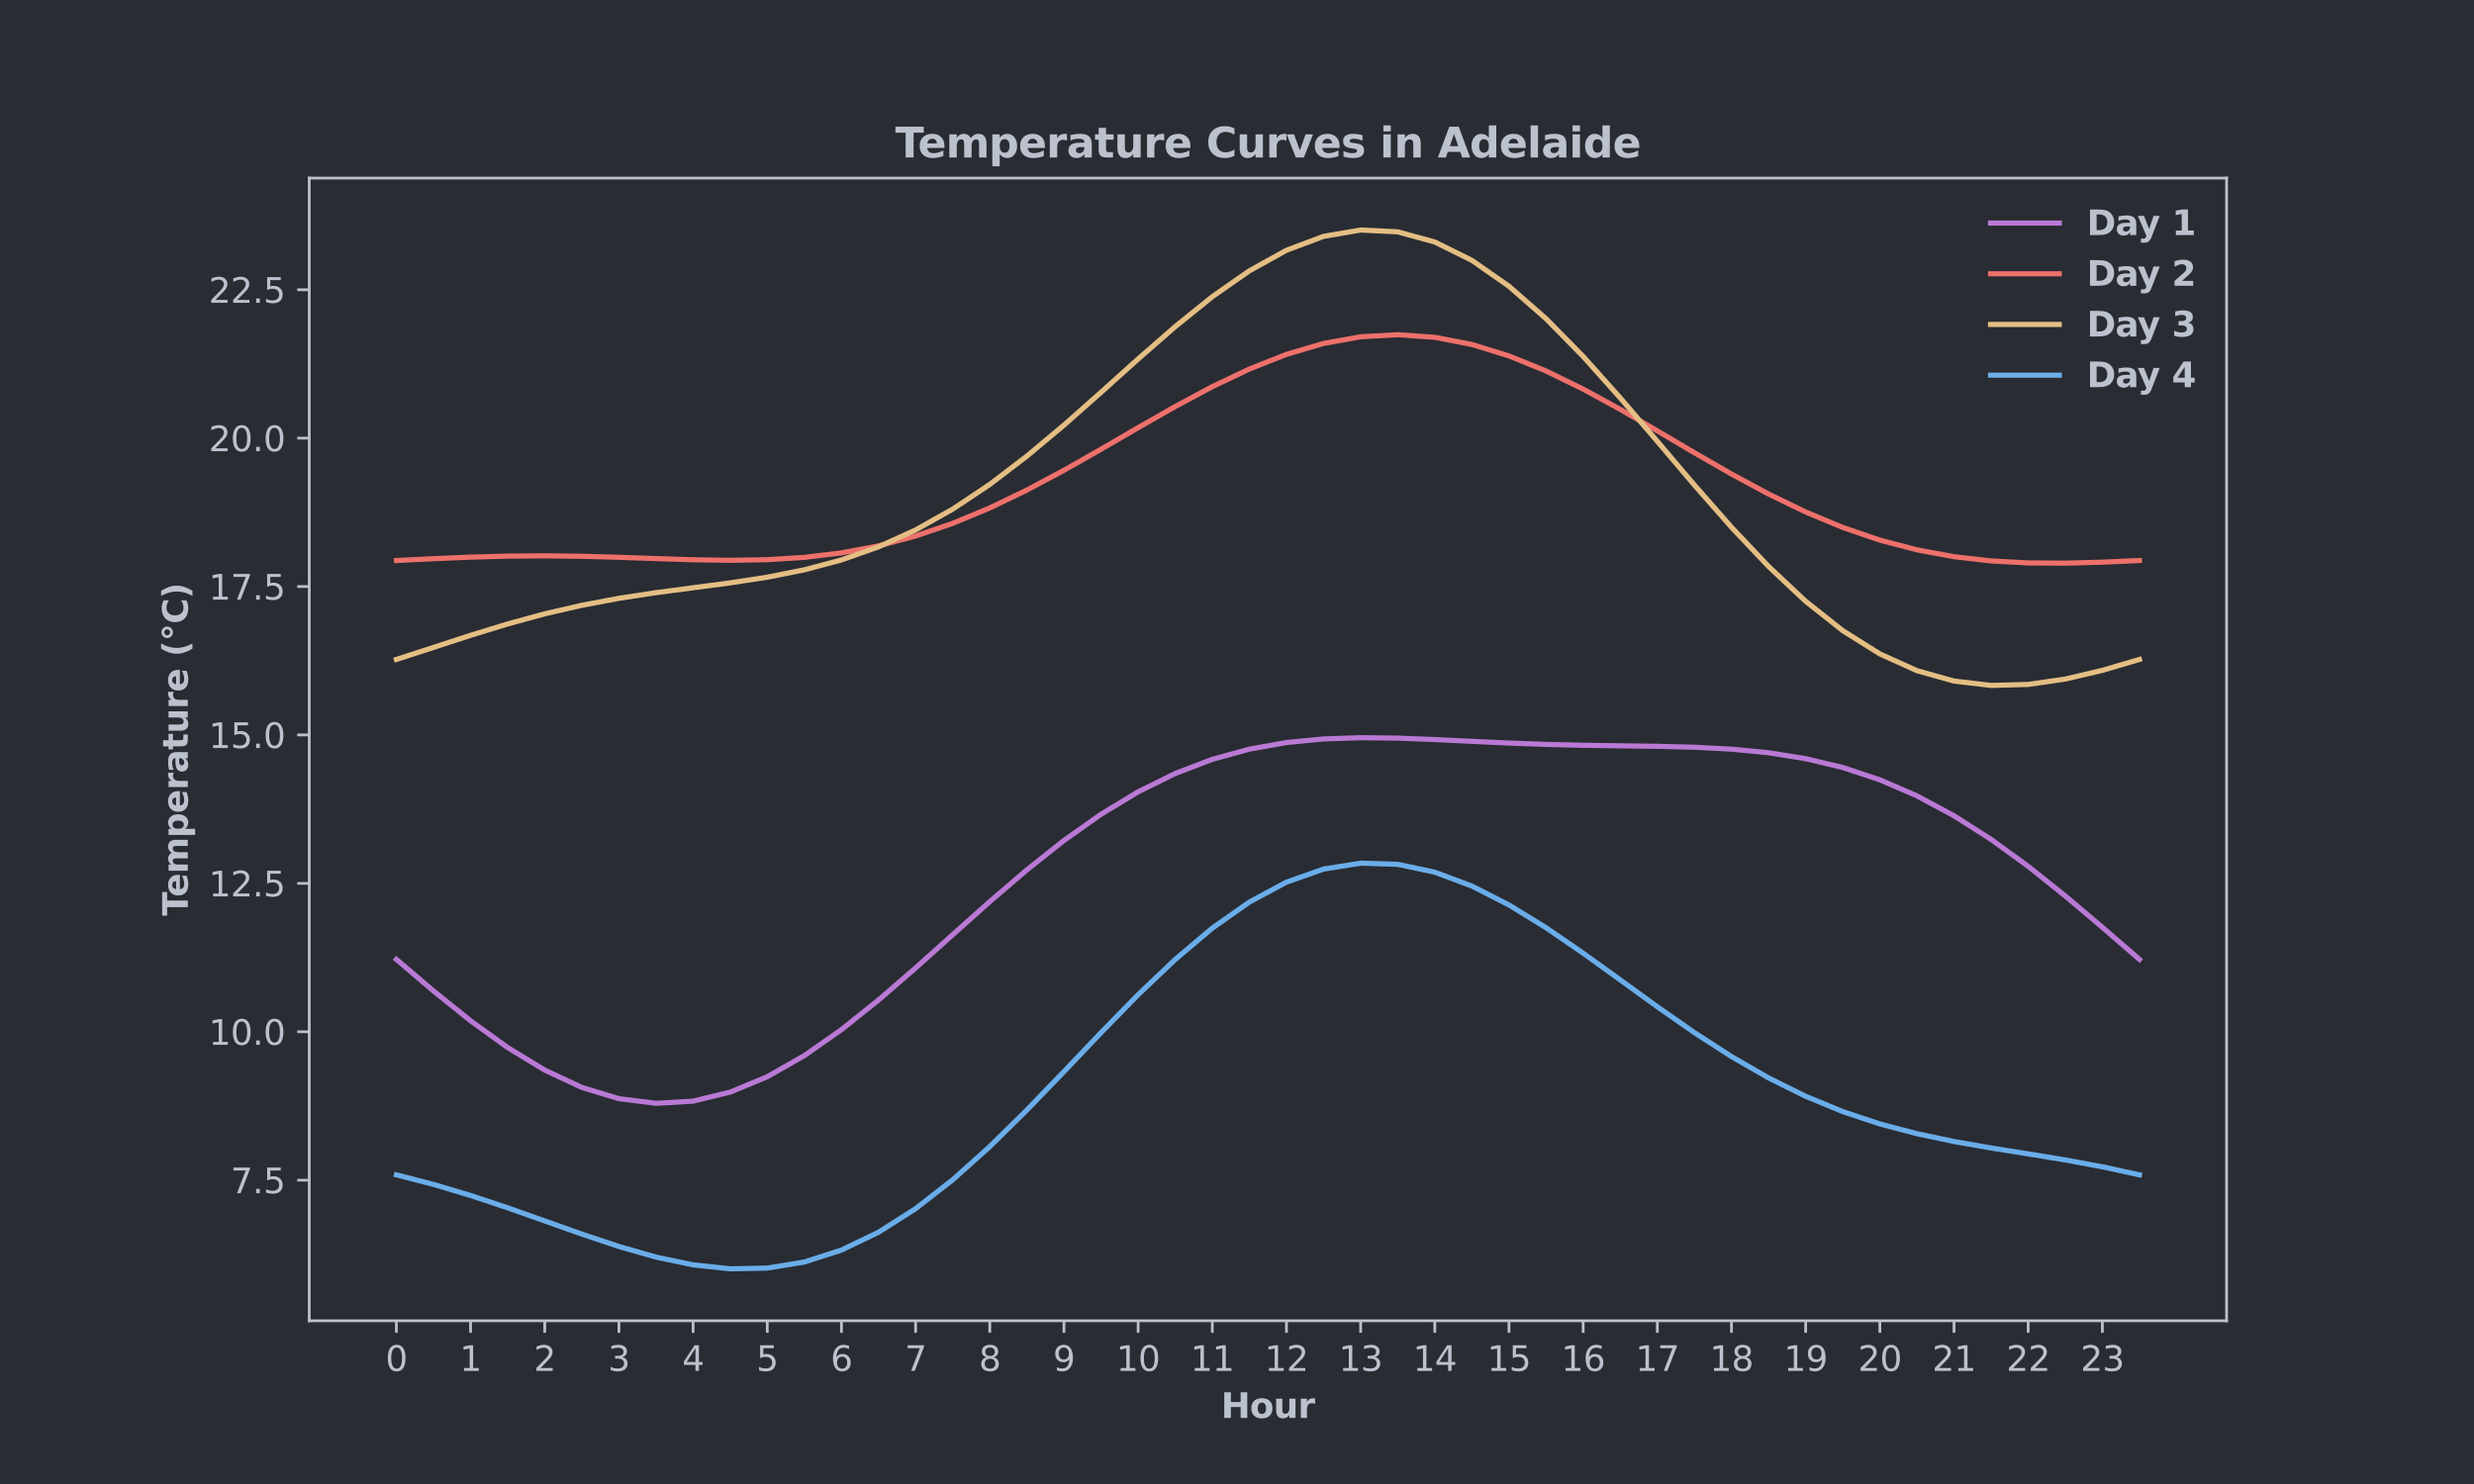 <?xml version="1.0" encoding="utf-8" standalone="no"?>
<!DOCTYPE svg PUBLIC "-//W3C//DTD SVG 1.1//EN"
  "http://www.w3.org/Graphics/SVG/1.1/DTD/svg11.dtd">
<svg xmlns:xlink="http://www.w3.org/1999/xlink" width="720pt" height="432pt" viewBox="0 0 720 432" xmlns="http://www.w3.org/2000/svg" version="1.1">
 <defs>
  <style type="text/css">*{stroke-linejoin: round; stroke-linecap: butt}</style>
 </defs>
 <g id="figure_1">
  <g id="patch_1">
   <path d="M 0 432 
L 720 432 
L 720 0 
L 0 0 
z
" style="fill: #292c33"/>
  </g>
  <g id="axes_1">
   <g id="patch_2">
    <path d="M 90 384.48 
L 648 384.48 
L 648 51.84 
L 90 51.84 
z
" style="fill: #292c33"/>
   </g>
   <g id="matplotlib.axis_1">
    <g id="xtick_1">
     <g id="line2d_1">
      <defs>
       <path id="m161075fa41" d="M 0 0 
L 0 3.5 
" style="stroke: #bbc1cd; stroke-width: 0.8"/>
      </defs>
      <g>
       <use xlink:href="#m161075fa41" x="115.364" y="384.48" style="fill: #bbc1cd; stroke: #bbc1cd; stroke-width: 0.8"/>
      </g>
     </g>
     <g id="text_1">
      <!-- 0 -->
      <g style="fill: #bbc1cd" transform="translate(112.182 399.078) scale(0.1 -0.1)">
       <defs>
        <path id="DejaVuSans-30" d="M 2034 4250 
Q 1547 4250 1301 3770 
Q 1056 3291 1056 2328 
Q 1056 1369 1301 889 
Q 1547 409 2034 409 
Q 2525 409 2770 889 
Q 3016 1369 3016 2328 
Q 3016 3291 2770 3770 
Q 2525 4250 2034 4250 
z
M 2034 4750 
Q 2819 4750 3233 4129 
Q 3647 3509 3647 2328 
Q 3647 1150 3233 529 
Q 2819 -91 2034 -91 
Q 1250 -91 836 529 
Q 422 1150 422 2328 
Q 422 3509 836 4129 
Q 1250 4750 2034 4750 
z
" transform="scale(0.016)"/>
       </defs>
       <use xlink:href="#DejaVuSans-30"/>
      </g>
     </g>
    </g>
    <g id="xtick_2">
     <g id="line2d_2">
      <g>
       <use xlink:href="#m161075fa41" x="136.95" y="384.48" style="fill: #bbc1cd; stroke: #bbc1cd; stroke-width: 0.8"/>
      </g>
     </g>
     <g id="text_2">
      <!-- 1 -->
      <g style="fill: #bbc1cd" transform="translate(133.768 399.078) scale(0.1 -0.1)">
       <defs>
        <path id="DejaVuSans-31" d="M 794 531 
L 1825 531 
L 1825 4091 
L 703 3866 
L 703 4441 
L 1819 4666 
L 2450 4666 
L 2450 531 
L 3481 531 
L 3481 0 
L 794 0 
L 794 531 
z
" transform="scale(0.016)"/>
       </defs>
       <use xlink:href="#DejaVuSans-31"/>
      </g>
     </g>
    </g>
    <g id="xtick_3">
     <g id="line2d_3">
      <g>
       <use xlink:href="#m161075fa41" x="158.536" y="384.48" style="fill: #bbc1cd; stroke: #bbc1cd; stroke-width: 0.8"/>
      </g>
     </g>
     <g id="text_3">
      <!-- 2 -->
      <g style="fill: #bbc1cd" transform="translate(155.355 399.078) scale(0.1 -0.1)">
       <defs>
        <path id="DejaVuSans-32" d="M 1228 531 
L 3431 531 
L 3431 0 
L 469 0 
L 469 531 
Q 828 903 1448 1529 
Q 2069 2156 2228 2338 
Q 2531 2678 2651 2914 
Q 2772 3150 2772 3378 
Q 2772 3750 2511 3984 
Q 2250 4219 1831 4219 
Q 1534 4219 1204 4116 
Q 875 4013 500 3803 
L 500 4441 
Q 881 4594 1212 4672 
Q 1544 4750 1819 4750 
Q 2544 4750 2975 4387 
Q 3406 4025 3406 3419 
Q 3406 3131 3298 2873 
Q 3191 2616 2906 2266 
Q 2828 2175 2409 1742 
Q 1991 1309 1228 531 
z
" transform="scale(0.016)"/>
       </defs>
       <use xlink:href="#DejaVuSans-32"/>
      </g>
     </g>
    </g>
    <g id="xtick_4">
     <g id="line2d_4">
      <g>
       <use xlink:href="#m161075fa41" x="180.122" y="384.48" style="fill: #bbc1cd; stroke: #bbc1cd; stroke-width: 0.8"/>
      </g>
     </g>
     <g id="text_4">
      <!-- 3 -->
      <g style="fill: #bbc1cd" transform="translate(176.941 399.078) scale(0.1 -0.1)">
       <defs>
        <path id="DejaVuSans-33" d="M 2597 2516 
Q 3050 2419 3304 2112 
Q 3559 1806 3559 1356 
Q 3559 666 3084 287 
Q 2609 -91 1734 -91 
Q 1441 -91 1130 -33 
Q 819 25 488 141 
L 488 750 
Q 750 597 1062 519 
Q 1375 441 1716 441 
Q 2309 441 2620 675 
Q 2931 909 2931 1356 
Q 2931 1769 2642 2001 
Q 2353 2234 1838 2234 
L 1294 2234 
L 1294 2753 
L 1863 2753 
Q 2328 2753 2575 2939 
Q 2822 3125 2822 3475 
Q 2822 3834 2567 4026 
Q 2313 4219 1838 4219 
Q 1578 4219 1281 4162 
Q 984 4106 628 3988 
L 628 4550 
Q 988 4650 1302 4700 
Q 1616 4750 1894 4750 
Q 2613 4750 3031 4423 
Q 3450 4097 3450 3541 
Q 3450 3153 3228 2886 
Q 3006 2619 2597 2516 
z
" transform="scale(0.016)"/>
       </defs>
       <use xlink:href="#DejaVuSans-33"/>
      </g>
     </g>
    </g>
    <g id="xtick_5">
     <g id="line2d_5">
      <g>
       <use xlink:href="#m161075fa41" x="201.708" y="384.48" style="fill: #bbc1cd; stroke: #bbc1cd; stroke-width: 0.8"/>
      </g>
     </g>
     <g id="text_5">
      <!-- 4 -->
      <g style="fill: #bbc1cd" transform="translate(198.527 399.078) scale(0.1 -0.1)">
       <defs>
        <path id="DejaVuSans-34" d="M 2419 4116 
L 825 1625 
L 2419 1625 
L 2419 4116 
z
M 2253 4666 
L 3047 4666 
L 3047 1625 
L 3713 1625 
L 3713 1100 
L 3047 1100 
L 3047 0 
L 2419 0 
L 2419 1100 
L 313 1100 
L 313 1709 
L 2253 4666 
z
" transform="scale(0.016)"/>
       </defs>
       <use xlink:href="#DejaVuSans-34"/>
      </g>
     </g>
    </g>
    <g id="xtick_6">
     <g id="line2d_6">
      <g>
       <use xlink:href="#m161075fa41" x="223.294" y="384.48" style="fill: #bbc1cd; stroke: #bbc1cd; stroke-width: 0.8"/>
      </g>
     </g>
     <g id="text_6">
      <!-- 5 -->
      <g style="fill: #bbc1cd" transform="translate(220.113 399.078) scale(0.1 -0.1)">
       <defs>
        <path id="DejaVuSans-35" d="M 691 4666 
L 3169 4666 
L 3169 4134 
L 1269 4134 
L 1269 2991 
Q 1406 3038 1543 3061 
Q 1681 3084 1819 3084 
Q 2600 3084 3056 2656 
Q 3513 2228 3513 1497 
Q 3513 744 3044 326 
Q 2575 -91 1722 -91 
Q 1428 -91 1123 -41 
Q 819 9 494 109 
L 494 744 
Q 775 591 1075 516 
Q 1375 441 1709 441 
Q 2250 441 2565 725 
Q 2881 1009 2881 1497 
Q 2881 1984 2565 2268 
Q 2250 2553 1709 2553 
Q 1456 2553 1204 2497 
Q 953 2441 691 2322 
L 691 4666 
z
" transform="scale(0.016)"/>
       </defs>
       <use xlink:href="#DejaVuSans-35"/>
      </g>
     </g>
    </g>
    <g id="xtick_7">
     <g id="line2d_7">
      <g>
       <use xlink:href="#m161075fa41" x="244.88" y="384.48" style="fill: #bbc1cd; stroke: #bbc1cd; stroke-width: 0.8"/>
      </g>
     </g>
     <g id="text_7">
      <!-- 6 -->
      <g style="fill: #bbc1cd" transform="translate(241.699 399.078) scale(0.1 -0.1)">
       <defs>
        <path id="DejaVuSans-36" d="M 2113 2584 
Q 1688 2584 1439 2293 
Q 1191 2003 1191 1497 
Q 1191 994 1439 701 
Q 1688 409 2113 409 
Q 2538 409 2786 701 
Q 3034 994 3034 1497 
Q 3034 2003 2786 2293 
Q 2538 2584 2113 2584 
z
M 3366 4563 
L 3366 3988 
Q 3128 4100 2886 4159 
Q 2644 4219 2406 4219 
Q 1781 4219 1451 3797 
Q 1122 3375 1075 2522 
Q 1259 2794 1537 2939 
Q 1816 3084 2150 3084 
Q 2853 3084 3261 2657 
Q 3669 2231 3669 1497 
Q 3669 778 3244 343 
Q 2819 -91 2113 -91 
Q 1303 -91 875 529 
Q 447 1150 447 2328 
Q 447 3434 972 4092 
Q 1497 4750 2381 4750 
Q 2619 4750 2861 4703 
Q 3103 4656 3366 4563 
z
" transform="scale(0.016)"/>
       </defs>
       <use xlink:href="#DejaVuSans-36"/>
      </g>
     </g>
    </g>
    <g id="xtick_8">
     <g id="line2d_8">
      <g>
       <use xlink:href="#m161075fa41" x="266.466" y="384.48" style="fill: #bbc1cd; stroke: #bbc1cd; stroke-width: 0.8"/>
      </g>
     </g>
     <g id="text_8">
      <!-- 7 -->
      <g style="fill: #bbc1cd" transform="translate(263.285 399.078) scale(0.1 -0.1)">
       <defs>
        <path id="DejaVuSans-37" d="M 525 4666 
L 3525 4666 
L 3525 4397 
L 1831 0 
L 1172 0 
L 2766 4134 
L 525 4134 
L 525 4666 
z
" transform="scale(0.016)"/>
       </defs>
       <use xlink:href="#DejaVuSans-37"/>
      </g>
     </g>
    </g>
    <g id="xtick_9">
     <g id="line2d_9">
      <g>
       <use xlink:href="#m161075fa41" x="288.052" y="384.48" style="fill: #bbc1cd; stroke: #bbc1cd; stroke-width: 0.8"/>
      </g>
     </g>
     <g id="text_9">
      <!-- 8 -->
      <g style="fill: #bbc1cd" transform="translate(284.871 399.078) scale(0.1 -0.1)">
       <defs>
        <path id="DejaVuSans-38" d="M 2034 2216 
Q 1584 2216 1326 1975 
Q 1069 1734 1069 1313 
Q 1069 891 1326 650 
Q 1584 409 2034 409 
Q 2484 409 2743 651 
Q 3003 894 3003 1313 
Q 3003 1734 2745 1975 
Q 2488 2216 2034 2216 
z
M 1403 2484 
Q 997 2584 770 2862 
Q 544 3141 544 3541 
Q 544 4100 942 4425 
Q 1341 4750 2034 4750 
Q 2731 4750 3128 4425 
Q 3525 4100 3525 3541 
Q 3525 3141 3298 2862 
Q 3072 2584 2669 2484 
Q 3125 2378 3379 2068 
Q 3634 1759 3634 1313 
Q 3634 634 3220 271 
Q 2806 -91 2034 -91 
Q 1263 -91 848 271 
Q 434 634 434 1313 
Q 434 1759 690 2068 
Q 947 2378 1403 2484 
z
M 1172 3481 
Q 1172 3119 1398 2916 
Q 1625 2713 2034 2713 
Q 2441 2713 2670 2916 
Q 2900 3119 2900 3481 
Q 2900 3844 2670 4047 
Q 2441 4250 2034 4250 
Q 1625 4250 1398 4047 
Q 1172 3844 1172 3481 
z
" transform="scale(0.016)"/>
       </defs>
       <use xlink:href="#DejaVuSans-38"/>
      </g>
     </g>
    </g>
    <g id="xtick_10">
     <g id="line2d_10">
      <g>
       <use xlink:href="#m161075fa41" x="309.638" y="384.48" style="fill: #bbc1cd; stroke: #bbc1cd; stroke-width: 0.8"/>
      </g>
     </g>
     <g id="text_10">
      <!-- 9 -->
      <g style="fill: #bbc1cd" transform="translate(306.457 399.078) scale(0.1 -0.1)">
       <defs>
        <path id="DejaVuSans-39" d="M 703 97 
L 703 672 
Q 941 559 1184 500 
Q 1428 441 1663 441 
Q 2288 441 2617 861 
Q 2947 1281 2994 2138 
Q 2813 1869 2534 1725 
Q 2256 1581 1919 1581 
Q 1219 1581 811 2004 
Q 403 2428 403 3163 
Q 403 3881 828 4315 
Q 1253 4750 1959 4750 
Q 2769 4750 3195 4129 
Q 3622 3509 3622 2328 
Q 3622 1225 3098 567 
Q 2575 -91 1691 -91 
Q 1453 -91 1209 -44 
Q 966 3 703 97 
z
M 1959 2075 
Q 2384 2075 2632 2365 
Q 2881 2656 2881 3163 
Q 2881 3666 2632 3958 
Q 2384 4250 1959 4250 
Q 1534 4250 1286 3958 
Q 1038 3666 1038 3163 
Q 1038 2656 1286 2365 
Q 1534 2075 1959 2075 
z
" transform="scale(0.016)"/>
       </defs>
       <use xlink:href="#DejaVuSans-39"/>
      </g>
     </g>
    </g>
    <g id="xtick_11">
     <g id="line2d_11">
      <g>
       <use xlink:href="#m161075fa41" x="331.224" y="384.48" style="fill: #bbc1cd; stroke: #bbc1cd; stroke-width: 0.8"/>
      </g>
     </g>
     <g id="text_11">
      <!-- 10 -->
      <g style="fill: #bbc1cd" transform="translate(324.862 399.078) scale(0.1 -0.1)">
       <use xlink:href="#DejaVuSans-31"/>
       <use xlink:href="#DejaVuSans-30" x="63.623"/>
      </g>
     </g>
    </g>
    <g id="xtick_12">
     <g id="line2d_12">
      <g>
       <use xlink:href="#m161075fa41" x="352.81" y="384.48" style="fill: #bbc1cd; stroke: #bbc1cd; stroke-width: 0.8"/>
      </g>
     </g>
     <g id="text_12">
      <!-- 11 -->
      <g style="fill: #bbc1cd" transform="translate(346.448 399.078) scale(0.1 -0.1)">
       <use xlink:href="#DejaVuSans-31"/>
       <use xlink:href="#DejaVuSans-31" x="63.623"/>
      </g>
     </g>
    </g>
    <g id="xtick_13">
     <g id="line2d_13">
      <g>
       <use xlink:href="#m161075fa41" x="374.397" y="384.48" style="fill: #bbc1cd; stroke: #bbc1cd; stroke-width: 0.8"/>
      </g>
     </g>
     <g id="text_13">
      <!-- 12 -->
      <g style="fill: #bbc1cd" transform="translate(368.034 399.078) scale(0.1 -0.1)">
       <use xlink:href="#DejaVuSans-31"/>
       <use xlink:href="#DejaVuSans-32" x="63.623"/>
      </g>
     </g>
    </g>
    <g id="xtick_14">
     <g id="line2d_14">
      <g>
       <use xlink:href="#m161075fa41" x="395.983" y="384.48" style="fill: #bbc1cd; stroke: #bbc1cd; stroke-width: 0.8"/>
      </g>
     </g>
     <g id="text_14">
      <!-- 13 -->
      <g style="fill: #bbc1cd" transform="translate(389.62 399.078) scale(0.1 -0.1)">
       <use xlink:href="#DejaVuSans-31"/>
       <use xlink:href="#DejaVuSans-33" x="63.623"/>
      </g>
     </g>
    </g>
    <g id="xtick_15">
     <g id="line2d_15">
      <g>
       <use xlink:href="#m161075fa41" x="417.569" y="384.48" style="fill: #bbc1cd; stroke: #bbc1cd; stroke-width: 0.8"/>
      </g>
     </g>
     <g id="text_15">
      <!-- 14 -->
      <g style="fill: #bbc1cd" transform="translate(411.206 399.078) scale(0.1 -0.1)">
       <use xlink:href="#DejaVuSans-31"/>
       <use xlink:href="#DejaVuSans-34" x="63.623"/>
      </g>
     </g>
    </g>
    <g id="xtick_16">
     <g id="line2d_16">
      <g>
       <use xlink:href="#m161075fa41" x="439.155" y="384.48" style="fill: #bbc1cd; stroke: #bbc1cd; stroke-width: 0.8"/>
      </g>
     </g>
     <g id="text_16">
      <!-- 15 -->
      <g style="fill: #bbc1cd" transform="translate(432.792 399.078) scale(0.1 -0.1)">
       <use xlink:href="#DejaVuSans-31"/>
       <use xlink:href="#DejaVuSans-35" x="63.623"/>
      </g>
     </g>
    </g>
    <g id="xtick_17">
     <g id="line2d_17">
      <g>
       <use xlink:href="#m161075fa41" x="460.741" y="384.48" style="fill: #bbc1cd; stroke: #bbc1cd; stroke-width: 0.8"/>
      </g>
     </g>
     <g id="text_17">
      <!-- 16 -->
      <g style="fill: #bbc1cd" transform="translate(454.378 399.078) scale(0.1 -0.1)">
       <use xlink:href="#DejaVuSans-31"/>
       <use xlink:href="#DejaVuSans-36" x="63.623"/>
      </g>
     </g>
    </g>
    <g id="xtick_18">
     <g id="line2d_18">
      <g>
       <use xlink:href="#m161075fa41" x="482.327" y="384.48" style="fill: #bbc1cd; stroke: #bbc1cd; stroke-width: 0.8"/>
      </g>
     </g>
     <g id="text_18">
      <!-- 17 -->
      <g style="fill: #bbc1cd" transform="translate(475.964 399.078) scale(0.1 -0.1)">
       <use xlink:href="#DejaVuSans-31"/>
       <use xlink:href="#DejaVuSans-37" x="63.623"/>
      </g>
     </g>
    </g>
    <g id="xtick_19">
     <g id="line2d_19">
      <g>
       <use xlink:href="#m161075fa41" x="503.913" y="384.48" style="fill: #bbc1cd; stroke: #bbc1cd; stroke-width: 0.8"/>
      </g>
     </g>
     <g id="text_19">
      <!-- 18 -->
      <g style="fill: #bbc1cd" transform="translate(497.55 399.078) scale(0.1 -0.1)">
       <use xlink:href="#DejaVuSans-31"/>
       <use xlink:href="#DejaVuSans-38" x="63.623"/>
      </g>
     </g>
    </g>
    <g id="xtick_20">
     <g id="line2d_20">
      <g>
       <use xlink:href="#m161075fa41" x="525.499" y="384.48" style="fill: #bbc1cd; stroke: #bbc1cd; stroke-width: 0.8"/>
      </g>
     </g>
     <g id="text_20">
      <!-- 19 -->
      <g style="fill: #bbc1cd" transform="translate(519.137 399.078) scale(0.1 -0.1)">
       <use xlink:href="#DejaVuSans-31"/>
       <use xlink:href="#DejaVuSans-39" x="63.623"/>
      </g>
     </g>
    </g>
    <g id="xtick_21">
     <g id="line2d_21">
      <g>
       <use xlink:href="#m161075fa41" x="547.085" y="384.48" style="fill: #bbc1cd; stroke: #bbc1cd; stroke-width: 0.8"/>
      </g>
     </g>
     <g id="text_21">
      <!-- 20 -->
      <g style="fill: #bbc1cd" transform="translate(540.723 399.078) scale(0.1 -0.1)">
       <use xlink:href="#DejaVuSans-32"/>
       <use xlink:href="#DejaVuSans-30" x="63.623"/>
      </g>
     </g>
    </g>
    <g id="xtick_22">
     <g id="line2d_22">
      <g>
       <use xlink:href="#m161075fa41" x="568.671" y="384.48" style="fill: #bbc1cd; stroke: #bbc1cd; stroke-width: 0.8"/>
      </g>
     </g>
     <g id="text_22">
      <!-- 21 -->
      <g style="fill: #bbc1cd" transform="translate(562.309 399.078) scale(0.1 -0.1)">
       <use xlink:href="#DejaVuSans-32"/>
       <use xlink:href="#DejaVuSans-31" x="63.623"/>
      </g>
     </g>
    </g>
    <g id="xtick_23">
     <g id="line2d_23">
      <g>
       <use xlink:href="#m161075fa41" x="590.257" y="384.48" style="fill: #bbc1cd; stroke: #bbc1cd; stroke-width: 0.8"/>
      </g>
     </g>
     <g id="text_23">
      <!-- 22 -->
      <g style="fill: #bbc1cd" transform="translate(583.895 399.078) scale(0.1 -0.1)">
       <use xlink:href="#DejaVuSans-32"/>
       <use xlink:href="#DejaVuSans-32" x="63.623"/>
      </g>
     </g>
    </g>
    <g id="xtick_24">
     <g id="line2d_24">
      <g>
       <use xlink:href="#m161075fa41" x="611.843" y="384.48" style="fill: #bbc1cd; stroke: #bbc1cd; stroke-width: 0.8"/>
      </g>
     </g>
     <g id="text_24">
      <!-- 23 -->
      <g style="fill: #bbc1cd" transform="translate(605.481 399.078) scale(0.1 -0.1)">
       <use xlink:href="#DejaVuSans-32"/>
       <use xlink:href="#DejaVuSans-33" x="63.623"/>
      </g>
     </g>
    </g>
    <g id="text_25">
     <!-- Hour -->
     <g style="fill: #bbc1cd" transform="translate(355.355 412.757) scale(0.1 -0.1)">
      <defs>
       <path id="DejaVuSans-Bold-48" d="M 588 4666 
L 1791 4666 
L 1791 2888 
L 3566 2888 
L 3566 4666 
L 4769 4666 
L 4769 0 
L 3566 0 
L 3566 1978 
L 1791 1978 
L 1791 0 
L 588 0 
L 588 4666 
z
" transform="scale(0.016)"/>
       <path id="DejaVuSans-Bold-6f" d="M 2203 2784 
Q 1831 2784 1636 2517 
Q 1441 2250 1441 1747 
Q 1441 1244 1636 976 
Q 1831 709 2203 709 
Q 2569 709 2762 976 
Q 2956 1244 2956 1747 
Q 2956 2250 2762 2517 
Q 2569 2784 2203 2784 
z
M 2203 3584 
Q 3106 3584 3614 3096 
Q 4122 2609 4122 1747 
Q 4122 884 3614 396 
Q 3106 -91 2203 -91 
Q 1297 -91 786 396 
Q 275 884 275 1747 
Q 275 2609 786 3096 
Q 1297 3584 2203 3584 
z
" transform="scale(0.016)"/>
       <path id="DejaVuSans-Bold-75" d="M 500 1363 
L 500 3500 
L 1625 3500 
L 1625 3150 
Q 1625 2866 1622 2436 
Q 1619 2006 1619 1863 
Q 1619 1441 1641 1255 
Q 1663 1069 1716 984 
Q 1784 875 1895 815 
Q 2006 756 2150 756 
Q 2500 756 2700 1025 
Q 2900 1294 2900 1772 
L 2900 3500 
L 4019 3500 
L 4019 0 
L 2900 0 
L 2900 506 
Q 2647 200 2364 54 
Q 2081 -91 1741 -91 
Q 1134 -91 817 281 
Q 500 653 500 1363 
z
" transform="scale(0.016)"/>
       <path id="DejaVuSans-Bold-72" d="M 3138 2547 
Q 2991 2616 2845 2648 
Q 2700 2681 2553 2681 
Q 2122 2681 1889 2404 
Q 1656 2128 1656 1613 
L 1656 0 
L 538 0 
L 538 3500 
L 1656 3500 
L 1656 2925 
Q 1872 3269 2151 3426 
Q 2431 3584 2822 3584 
Q 2878 3584 2943 3579 
Q 3009 3575 3134 3559 
L 3138 2547 
z
" transform="scale(0.016)"/>
      </defs>
      <use xlink:href="#DejaVuSans-Bold-48"/>
      <use xlink:href="#DejaVuSans-Bold-6f" x="83.691"/>
      <use xlink:href="#DejaVuSans-Bold-75" x="152.393"/>
      <use xlink:href="#DejaVuSans-Bold-72" x="223.584"/>
     </g>
    </g>
   </g>
   <g id="matplotlib.axis_2">
    <g id="ytick_1">
     <g id="line2d_25">
      <defs>
       <path id="m1338356686" d="M 0 0 
L -3.5 0 
" style="stroke: #bbc1cd; stroke-width: 0.8"/>
      </defs>
      <g>
       <use xlink:href="#m1338356686" x="90" y="343.553" style="fill: #bbc1cd; stroke: #bbc1cd; stroke-width: 0.8"/>
      </g>
     </g>
     <g id="text_26">
      <!-- 7.5 -->
      <g style="fill: #bbc1cd" transform="translate(67.097 347.353) scale(0.1 -0.1)">
       <defs>
        <path id="DejaVuSans-2e" d="M 684 794 
L 1344 794 
L 1344 0 
L 684 0 
L 684 794 
z
" transform="scale(0.016)"/>
       </defs>
       <use xlink:href="#DejaVuSans-37"/>
       <use xlink:href="#DejaVuSans-2e" x="63.623"/>
       <use xlink:href="#DejaVuSans-35" x="95.41"/>
      </g>
     </g>
    </g>
    <g id="ytick_2">
     <g id="line2d_26">
      <g>
       <use xlink:href="#m1338356686" x="90" y="300.353" style="fill: #bbc1cd; stroke: #bbc1cd; stroke-width: 0.8"/>
      </g>
     </g>
     <g id="text_27">
      <!-- 10.0 -->
      <g style="fill: #bbc1cd" transform="translate(60.734 304.152) scale(0.1 -0.1)">
       <use xlink:href="#DejaVuSans-31"/>
       <use xlink:href="#DejaVuSans-30" x="63.623"/>
       <use xlink:href="#DejaVuSans-2e" x="127.246"/>
       <use xlink:href="#DejaVuSans-30" x="159.033"/>
      </g>
     </g>
    </g>
    <g id="ytick_3">
     <g id="line2d_27">
      <g>
       <use xlink:href="#m1338356686" x="90" y="257.152" style="fill: #bbc1cd; stroke: #bbc1cd; stroke-width: 0.8"/>
      </g>
     </g>
     <g id="text_28">
      <!-- 12.5 -->
      <g style="fill: #bbc1cd" transform="translate(60.734 260.951) scale(0.1 -0.1)">
       <use xlink:href="#DejaVuSans-31"/>
       <use xlink:href="#DejaVuSans-32" x="63.623"/>
       <use xlink:href="#DejaVuSans-2e" x="127.246"/>
       <use xlink:href="#DejaVuSans-35" x="159.033"/>
      </g>
     </g>
    </g>
    <g id="ytick_4">
     <g id="line2d_28">
      <g>
       <use xlink:href="#m1338356686" x="90" y="213.951" style="fill: #bbc1cd; stroke: #bbc1cd; stroke-width: 0.8"/>
      </g>
     </g>
     <g id="text_29">
      <!-- 15.0 -->
      <g style="fill: #bbc1cd" transform="translate(60.734 217.75) scale(0.1 -0.1)">
       <use xlink:href="#DejaVuSans-31"/>
       <use xlink:href="#DejaVuSans-35" x="63.623"/>
       <use xlink:href="#DejaVuSans-2e" x="127.246"/>
       <use xlink:href="#DejaVuSans-30" x="159.033"/>
      </g>
     </g>
    </g>
    <g id="ytick_5">
     <g id="line2d_29">
      <g>
       <use xlink:href="#m1338356686" x="90" y="170.75" style="fill: #bbc1cd; stroke: #bbc1cd; stroke-width: 0.8"/>
      </g>
     </g>
     <g id="text_30">
      <!-- 17.5 -->
      <g style="fill: #bbc1cd" transform="translate(60.734 174.549) scale(0.1 -0.1)">
       <use xlink:href="#DejaVuSans-31"/>
       <use xlink:href="#DejaVuSans-37" x="63.623"/>
       <use xlink:href="#DejaVuSans-2e" x="127.246"/>
       <use xlink:href="#DejaVuSans-35" x="159.033"/>
      </g>
     </g>
    </g>
    <g id="ytick_6">
     <g id="line2d_30">
      <g>
       <use xlink:href="#m1338356686" x="90" y="127.549" style="fill: #bbc1cd; stroke: #bbc1cd; stroke-width: 0.8"/>
      </g>
     </g>
     <g id="text_31">
      <!-- 20.0 -->
      <g style="fill: #bbc1cd" transform="translate(60.734 131.349) scale(0.1 -0.1)">
       <use xlink:href="#DejaVuSans-32"/>
       <use xlink:href="#DejaVuSans-30" x="63.623"/>
       <use xlink:href="#DejaVuSans-2e" x="127.246"/>
       <use xlink:href="#DejaVuSans-30" x="159.033"/>
      </g>
     </g>
    </g>
    <g id="ytick_7">
     <g id="line2d_31">
      <g>
       <use xlink:href="#m1338356686" x="90" y="84.349" style="fill: #bbc1cd; stroke: #bbc1cd; stroke-width: 0.8"/>
      </g>
     </g>
     <g id="text_32">
      <!-- 22.5 -->
      <g style="fill: #bbc1cd" transform="translate(60.734 88.148) scale(0.1 -0.1)">
       <use xlink:href="#DejaVuSans-32"/>
       <use xlink:href="#DejaVuSans-32" x="63.623"/>
       <use xlink:href="#DejaVuSans-2e" x="127.246"/>
       <use xlink:href="#DejaVuSans-35" x="159.033"/>
      </g>
     </g>
    </g>
    <g id="text_33">
     <!-- Temperature (°C) -->
     <g style="fill: #bbc1cd" transform="translate(54.655 266.607) rotate(-90) scale(0.1 -0.1)">
      <defs>
       <path id="DejaVuSans-Bold-54" d="M 31 4666 
L 4331 4666 
L 4331 3756 
L 2784 3756 
L 2784 0 
L 1581 0 
L 1581 3756 
L 31 3756 
L 31 4666 
z
" transform="scale(0.016)"/>
       <path id="DejaVuSans-Bold-65" d="M 4031 1759 
L 4031 1441 
L 1416 1441 
Q 1456 1047 1700 850 
Q 1944 653 2381 653 
Q 2734 653 3104 758 
Q 3475 863 3866 1075 
L 3866 213 
Q 3469 63 3072 -14 
Q 2675 -91 2278 -91 
Q 1328 -91 801 392 
Q 275 875 275 1747 
Q 275 2603 792 3093 
Q 1309 3584 2216 3584 
Q 3041 3584 3536 3087 
Q 4031 2591 4031 1759 
z
M 2881 2131 
Q 2881 2450 2695 2645 
Q 2509 2841 2209 2841 
Q 1884 2841 1681 2658 
Q 1478 2475 1428 2131 
L 2881 2131 
z
" transform="scale(0.016)"/>
       <path id="DejaVuSans-Bold-6d" d="M 3781 2919 
Q 3994 3244 4286 3414 
Q 4578 3584 4928 3584 
Q 5531 3584 5847 3212 
Q 6163 2841 6163 2131 
L 6163 0 
L 5038 0 
L 5038 1825 
Q 5041 1866 5042 1909 
Q 5044 1953 5044 2034 
Q 5044 2406 4934 2573 
Q 4825 2741 4581 2741 
Q 4263 2741 4089 2478 
Q 3916 2216 3909 1719 
L 3909 0 
L 2784 0 
L 2784 1825 
Q 2784 2406 2684 2573 
Q 2584 2741 2328 2741 
Q 2006 2741 1831 2477 
Q 1656 2213 1656 1722 
L 1656 0 
L 531 0 
L 531 3500 
L 1656 3500 
L 1656 2988 
Q 1863 3284 2130 3434 
Q 2397 3584 2719 3584 
Q 3081 3584 3359 3409 
Q 3638 3234 3781 2919 
z
" transform="scale(0.016)"/>
       <path id="DejaVuSans-Bold-70" d="M 1656 506 
L 1656 -1331 
L 538 -1331 
L 538 3500 
L 1656 3500 
L 1656 2988 
Q 1888 3294 2169 3439 
Q 2450 3584 2816 3584 
Q 3463 3584 3878 3070 
Q 4294 2556 4294 1747 
Q 4294 938 3878 423 
Q 3463 -91 2816 -91 
Q 2450 -91 2169 54 
Q 1888 200 1656 506 
z
M 2400 2772 
Q 2041 2772 1848 2508 
Q 1656 2244 1656 1747 
Q 1656 1250 1848 986 
Q 2041 722 2400 722 
Q 2759 722 2948 984 
Q 3138 1247 3138 1747 
Q 3138 2247 2948 2509 
Q 2759 2772 2400 2772 
z
" transform="scale(0.016)"/>
       <path id="DejaVuSans-Bold-61" d="M 2106 1575 
Q 1756 1575 1579 1456 
Q 1403 1338 1403 1106 
Q 1403 894 1545 773 
Q 1688 653 1941 653 
Q 2256 653 2472 879 
Q 2688 1106 2688 1447 
L 2688 1575 
L 2106 1575 
z
M 3816 1997 
L 3816 0 
L 2688 0 
L 2688 519 
Q 2463 200 2181 54 
Q 1900 -91 1497 -91 
Q 953 -91 614 226 
Q 275 544 275 1050 
Q 275 1666 698 1953 
Q 1122 2241 2028 2241 
L 2688 2241 
L 2688 2328 
Q 2688 2594 2478 2717 
Q 2269 2841 1825 2841 
Q 1466 2841 1156 2769 
Q 847 2697 581 2553 
L 581 3406 
Q 941 3494 1303 3539 
Q 1666 3584 2028 3584 
Q 2975 3584 3395 3211 
Q 3816 2838 3816 1997 
z
" transform="scale(0.016)"/>
       <path id="DejaVuSans-Bold-74" d="M 1759 4494 
L 1759 3500 
L 2913 3500 
L 2913 2700 
L 1759 2700 
L 1759 1216 
Q 1759 972 1856 886 
Q 1953 800 2241 800 
L 2816 800 
L 2816 0 
L 1856 0 
Q 1194 0 917 276 
Q 641 553 641 1216 
L 641 2700 
L 84 2700 
L 84 3500 
L 641 3500 
L 641 4494 
L 1759 4494 
z
" transform="scale(0.016)"/>
       <path id="DejaVuSans-Bold-20" transform="scale(0.016)"/>
       <path id="DejaVuSans-Bold-28" d="M 2413 -844 
L 1484 -844 
Q 1006 -72 778 623 
Q 550 1319 550 2003 
Q 550 2688 779 3389 
Q 1009 4091 1484 4856 
L 2413 4856 
Q 2013 4116 1813 3408 
Q 1613 2700 1613 2009 
Q 1613 1319 1811 609 
Q 2009 -100 2413 -844 
z
" transform="scale(0.016)"/>
       <path id="DejaVuSans-Bold-b0" d="M 1600 4288 
Q 1375 4288 1219 4131 
Q 1063 3975 1063 3750 
Q 1063 3525 1217 3372 
Q 1372 3219 1600 3219 
Q 1825 3219 1981 3373 
Q 2138 3528 2138 3750 
Q 2138 3975 1980 4131 
Q 1822 4288 1600 4288 
z
M 1600 4794 
Q 1806 4794 1997 4714 
Q 2188 4634 2338 4488 
Q 2484 4338 2561 4150 
Q 2638 3963 2638 3750 
Q 2638 3541 2561 3352 
Q 2484 3163 2344 3022 
Q 2194 2872 2000 2792 
Q 1806 2713 1594 2713 
Q 1153 2713 854 3011 
Q 556 3309 556 3750 
Q 556 4191 857 4492 
Q 1159 4794 1600 4794 
z
" transform="scale(0.016)"/>
       <path id="DejaVuSans-Bold-43" d="M 4288 256 
Q 3956 84 3597 -3 
Q 3238 -91 2847 -91 
Q 1681 -91 1000 561 
Q 319 1213 319 2328 
Q 319 3447 1000 4098 
Q 1681 4750 2847 4750 
Q 3238 4750 3597 4662 
Q 3956 4575 4288 4403 
L 4288 3438 
Q 3953 3666 3628 3772 
Q 3303 3878 2944 3878 
Q 2300 3878 1931 3465 
Q 1563 3053 1563 2328 
Q 1563 1606 1931 1193 
Q 2300 781 2944 781 
Q 3303 781 3628 887 
Q 3953 994 4288 1222 
L 4288 256 
z
" transform="scale(0.016)"/>
       <path id="DejaVuSans-Bold-29" d="M 513 -844 
Q 913 -100 1113 609 
Q 1313 1319 1313 2009 
Q 1313 2700 1113 3408 
Q 913 4116 513 4856 
L 1441 4856 
Q 1916 4091 2145 3389 
Q 2375 2688 2375 2003 
Q 2375 1319 2147 623 
Q 1919 -72 1441 -844 
L 513 -844 
z
" transform="scale(0.016)"/>
      </defs>
      <use xlink:href="#DejaVuSans-Bold-54"/>
      <use xlink:href="#DejaVuSans-Bold-65" x="54.963"/>
      <use xlink:href="#DejaVuSans-Bold-6d" x="122.785"/>
      <use xlink:href="#DejaVuSans-Bold-70" x="226.984"/>
      <use xlink:href="#DejaVuSans-Bold-65" x="298.566"/>
      <use xlink:href="#DejaVuSans-Bold-72" x="366.389"/>
      <use xlink:href="#DejaVuSans-Bold-61" x="415.705"/>
      <use xlink:href="#DejaVuSans-Bold-74" x="483.186"/>
      <use xlink:href="#DejaVuSans-Bold-75" x="530.988"/>
      <use xlink:href="#DejaVuSans-Bold-72" x="602.18"/>
      <use xlink:href="#DejaVuSans-Bold-65" x="651.496"/>
      <use xlink:href="#DejaVuSans-Bold-20" x="719.318"/>
      <use xlink:href="#DejaVuSans-Bold-28" x="754.133"/>
      <use xlink:href="#DejaVuSans-Bold-b0" x="799.836"/>
      <use xlink:href="#DejaVuSans-Bold-43" x="849.836"/>
      <use xlink:href="#DejaVuSans-Bold-29" x="923.225"/>
     </g>
    </g>
   </g>
   <g id="line2d_32">
    <path d="M 115.364 279.284 
L 126.157 288.477 
L 136.95 297.154 
L 147.743 304.948 
L 158.536 311.515 
L 169.329 316.556 
L 180.122 319.832 
L 190.915 321.185 
L 201.708 320.543 
L 212.501 317.925 
L 223.294 313.442 
L 234.087 307.291 
L 244.88 299.739 
L 255.673 291.112 
L 266.466 281.773 
L 277.259 272.101 
L 288.052 262.468 
L 298.845 253.223 
L 309.638 244.665 
L 320.431 237.037 
L 331.224 230.508 
L 342.017 225.172 
L 352.81 221.048 
L 363.603 218.08 
L 374.397 216.154 
L 385.19 215.108 
L 395.983 214.75 
L 406.776 214.875 
L 417.569 215.285 
L 428.362 215.807 
L 439.155 216.306 
L 449.948 216.698 
L 460.741 216.956 
L 471.534 217.113 
L 482.327 217.256 
L 493.12 217.521 
L 503.913 218.08 
L 514.706 219.124 
L 525.499 220.847 
L 536.292 223.427 
L 547.085 227.007 
L 557.878 231.68 
L 568.671 237.476 
L 579.464 244.354 
L 590.257 252.196 
L 601.05 260.813 
L 611.843 269.946 
L 622.636 279.284 
" clip-path="url(#p96497ac453)" style="fill: none; stroke: #b979d5; stroke-width: 1.5; stroke-linecap: square"/>
   </g>
   <g id="line2d_33">
    <path d="M 115.364 163.17 
L 126.157 162.639 
L 136.95 162.182 
L 147.743 161.888 
L 158.536 161.804 
L 169.329 161.932 
L 180.122 162.229 
L 190.915 162.608 
L 201.708 162.949 
L 212.501 163.108 
L 223.294 162.928 
L 234.087 162.255 
L 244.88 160.95 
L 255.673 158.903 
L 266.466 156.043 
L 277.259 152.351 
L 288.052 147.862 
L 298.845 142.664 
L 309.638 136.904 
L 320.431 130.772 
L 331.224 124.499 
L 342.017 118.339 
L 352.81 112.56 
L 363.603 107.42 
L 374.397 103.159 
L 385.19 99.981 
L 395.983 98.04 
L 406.776 97.433 
L 417.569 98.191 
L 428.362 100.281 
L 439.155 103.604 
L 449.948 108.002 
L 460.741 113.271 
L 471.534 119.168 
L 482.327 125.431 
L 493.12 131.793 
L 503.913 137.997 
L 514.706 143.812 
L 525.499 149.043 
L 536.292 153.546 
L 547.085 157.23 
L 557.878 160.059 
L 568.671 162.055 
L 579.464 163.288 
L 590.257 163.869 
L 601.05 163.938 
L 611.843 163.652 
L 622.636 163.17 
" clip-path="url(#p96497ac453)" style="fill: none; stroke: #ed706b; stroke-width: 1.5; stroke-linecap: square"/>
   </g>
   <g id="line2d_34">
    <path d="M 115.364 191.962 
L 126.157 188.468 
L 136.95 184.945 
L 147.743 181.63 
L 158.536 178.688 
L 169.329 176.204 
L 180.122 174.177 
L 190.915 172.525 
L 201.708 171.094 
L 212.501 169.675 
L 223.294 168.022 
L 234.087 165.879 
L 244.88 163.001 
L 255.673 159.183 
L 266.466 154.276 
L 277.259 148.212 
L 288.052 141.01 
L 298.845 132.787 
L 309.638 123.753 
L 320.431 114.204 
L 331.224 104.508 
L 342.017 95.085 
L 352.81 86.378 
L 363.603 78.83 
L 374.397 72.855 
L 385.19 68.807 
L 395.983 66.96 
L 406.776 67.489 
L 417.569 70.453 
L 428.362 75.793 
L 439.155 83.332 
L 449.948 92.783 
L 460.741 103.766 
L 471.534 115.83 
L 482.327 128.479 
L 493.12 141.2 
L 503.913 153.494 
L 514.706 164.903 
L 525.499 175.035 
L 536.292 183.586 
L 547.085 190.352 
L 557.878 195.239 
L 568.671 198.259 
L 579.464 199.527 
L 590.257 199.243 
L 601.05 197.677 
L 611.843 195.14 
L 622.636 191.962 
" clip-path="url(#p96497ac453)" style="fill: none; stroke: #e4be83; stroke-width: 1.5; stroke-linecap: square"/>
   </g>
   <g id="line2d_35">
    <path d="M 115.364 342.006 
L 126.157 344.789 
L 136.95 348.01 
L 147.743 351.599 
L 158.536 355.416 
L 169.329 359.255 
L 180.122 362.861 
L 190.915 365.945 
L 201.708 368.207 
L 212.501 369.36 
L 223.294 369.148 
L 234.087 367.373 
L 244.88 363.908 
L 255.673 358.713 
L 266.466 351.844 
L 277.259 343.451 
L 288.052 333.778 
L 298.845 323.147 
L 309.638 311.946 
L 320.431 300.606 
L 331.224 289.576 
L 342.017 279.299 
L 352.81 270.186 
L 363.603 262.593 
L 374.397 256.8 
L 385.19 252.997 
L 395.983 251.272 
L 406.776 251.611 
L 417.569 253.901 
L 428.362 257.936 
L 439.155 263.438 
L 449.948 270.071 
L 460.741 277.469 
L 471.534 285.257 
L 482.327 293.074 
L 493.12 300.6 
L 503.913 307.57 
L 514.706 313.788 
L 525.499 319.139 
L 536.292 323.59 
L 547.085 327.182 
L 557.878 330.029 
L 568.671 332.296 
L 579.464 334.182 
L 590.257 335.903 
L 601.05 337.668 
L 611.843 339.658 
L 622.636 342.006 
" clip-path="url(#p96497ac453)" style="fill: none; stroke: #6aade9; stroke-width: 1.5; stroke-linecap: square"/>
   </g>
   <g id="patch_3">
    <path d="M 90 384.48 
L 90 51.84 
" style="fill: none; stroke: #bbc1cd; stroke-width: 0.8; stroke-linejoin: miter; stroke-linecap: square"/>
   </g>
   <g id="patch_4">
    <path d="M 648 384.48 
L 648 51.84 
" style="fill: none; stroke: #bbc1cd; stroke-width: 0.8; stroke-linejoin: miter; stroke-linecap: square"/>
   </g>
   <g id="patch_5">
    <path d="M 90 384.48 
L 648 384.48 
" style="fill: none; stroke: #bbc1cd; stroke-width: 0.8; stroke-linejoin: miter; stroke-linecap: square"/>
   </g>
   <g id="patch_6">
    <path d="M 90 51.84 
L 648 51.84 
" style="fill: none; stroke: #bbc1cd; stroke-width: 0.8; stroke-linejoin: miter; stroke-linecap: square"/>
   </g>
   <g id="text_34">
    <!-- Temperature Curves in Adelaide -->
    <g style="fill: #bbc1cd" transform="translate(260.526 45.84) scale(0.12 -0.12)">
     <defs>
      <path id="DejaVuSans-Bold-76" d="M 97 3500 
L 1216 3500 
L 2088 1081 
L 2956 3500 
L 4078 3500 
L 2700 0 
L 1472 0 
L 97 3500 
z
" transform="scale(0.016)"/>
      <path id="DejaVuSans-Bold-73" d="M 3272 3391 
L 3272 2541 
Q 2913 2691 2578 2766 
Q 2244 2841 1947 2841 
Q 1628 2841 1473 2761 
Q 1319 2681 1319 2516 
Q 1319 2381 1436 2309 
Q 1553 2238 1856 2203 
L 2053 2175 
Q 2913 2066 3209 1816 
Q 3506 1566 3506 1031 
Q 3506 472 3093 190 
Q 2681 -91 1863 -91 
Q 1516 -91 1145 -36 
Q 775 19 384 128 
L 384 978 
Q 719 816 1070 734 
Q 1422 653 1784 653 
Q 2113 653 2278 743 
Q 2444 834 2444 1013 
Q 2444 1163 2330 1236 
Q 2216 1309 1875 1350 
L 1678 1375 
Q 931 1469 631 1722 
Q 331 1975 331 2491 
Q 331 3047 712 3315 
Q 1094 3584 1881 3584 
Q 2191 3584 2531 3537 
Q 2872 3491 3272 3391 
z
" transform="scale(0.016)"/>
      <path id="DejaVuSans-Bold-69" d="M 538 3500 
L 1656 3500 
L 1656 0 
L 538 0 
L 538 3500 
z
M 538 4863 
L 1656 4863 
L 1656 3950 
L 538 3950 
L 538 4863 
z
" transform="scale(0.016)"/>
      <path id="DejaVuSans-Bold-6e" d="M 4056 2131 
L 4056 0 
L 2931 0 
L 2931 347 
L 2931 1631 
Q 2931 2084 2911 2256 
Q 2891 2428 2841 2509 
Q 2775 2619 2662 2680 
Q 2550 2741 2406 2741 
Q 2056 2741 1856 2470 
Q 1656 2200 1656 1722 
L 1656 0 
L 538 0 
L 538 3500 
L 1656 3500 
L 1656 2988 
Q 1909 3294 2193 3439 
Q 2478 3584 2822 3584 
Q 3428 3584 3742 3212 
Q 4056 2841 4056 2131 
z
" transform="scale(0.016)"/>
      <path id="DejaVuSans-Bold-41" d="M 3419 850 
L 1538 850 
L 1241 0 
L 31 0 
L 1759 4666 
L 3194 4666 
L 4922 0 
L 3713 0 
L 3419 850 
z
M 1838 1716 
L 3116 1716 
L 2478 3572 
L 1838 1716 
z
" transform="scale(0.016)"/>
      <path id="DejaVuSans-Bold-64" d="M 2919 2988 
L 2919 4863 
L 4044 4863 
L 4044 0 
L 2919 0 
L 2919 506 
Q 2688 197 2409 53 
Q 2131 -91 1766 -91 
Q 1119 -91 703 423 
Q 288 938 288 1747 
Q 288 2556 703 3070 
Q 1119 3584 1766 3584 
Q 2128 3584 2408 3439 
Q 2688 3294 2919 2988 
z
M 2181 722 
Q 2541 722 2730 984 
Q 2919 1247 2919 1747 
Q 2919 2247 2730 2509 
Q 2541 2772 2181 2772 
Q 1825 2772 1636 2509 
Q 1447 2247 1447 1747 
Q 1447 1247 1636 984 
Q 1825 722 2181 722 
z
" transform="scale(0.016)"/>
      <path id="DejaVuSans-Bold-6c" d="M 538 4863 
L 1656 4863 
L 1656 0 
L 538 0 
L 538 4863 
z
" transform="scale(0.016)"/>
     </defs>
     <use xlink:href="#DejaVuSans-Bold-54"/>
     <use xlink:href="#DejaVuSans-Bold-65" x="54.963"/>
     <use xlink:href="#DejaVuSans-Bold-6d" x="122.785"/>
     <use xlink:href="#DejaVuSans-Bold-70" x="226.984"/>
     <use xlink:href="#DejaVuSans-Bold-65" x="298.566"/>
     <use xlink:href="#DejaVuSans-Bold-72" x="366.389"/>
     <use xlink:href="#DejaVuSans-Bold-61" x="415.705"/>
     <use xlink:href="#DejaVuSans-Bold-74" x="483.186"/>
     <use xlink:href="#DejaVuSans-Bold-75" x="530.988"/>
     <use xlink:href="#DejaVuSans-Bold-72" x="602.18"/>
     <use xlink:href="#DejaVuSans-Bold-65" x="651.496"/>
     <use xlink:href="#DejaVuSans-Bold-20" x="719.318"/>
     <use xlink:href="#DejaVuSans-Bold-43" x="754.133"/>
     <use xlink:href="#DejaVuSans-Bold-75" x="827.521"/>
     <use xlink:href="#DejaVuSans-Bold-72" x="898.713"/>
     <use xlink:href="#DejaVuSans-Bold-76" x="948.029"/>
     <use xlink:href="#DejaVuSans-Bold-65" x="1013.215"/>
     <use xlink:href="#DejaVuSans-Bold-73" x="1081.037"/>
     <use xlink:href="#DejaVuSans-Bold-20" x="1140.559"/>
     <use xlink:href="#DejaVuSans-Bold-69" x="1175.373"/>
     <use xlink:href="#DejaVuSans-Bold-6e" x="1209.65"/>
     <use xlink:href="#DejaVuSans-Bold-20" x="1280.842"/>
     <use xlink:href="#DejaVuSans-Bold-41" x="1315.656"/>
     <use xlink:href="#DejaVuSans-Bold-64" x="1393.049"/>
     <use xlink:href="#DejaVuSans-Bold-65" x="1464.631"/>
     <use xlink:href="#DejaVuSans-Bold-6c" x="1532.453"/>
     <use xlink:href="#DejaVuSans-Bold-61" x="1566.73"/>
     <use xlink:href="#DejaVuSans-Bold-69" x="1634.211"/>
     <use xlink:href="#DejaVuSans-Bold-64" x="1668.488"/>
     <use xlink:href="#DejaVuSans-Bold-65" x="1740.07"/>
    </g>
   </g>
   <g id="legend_1">
    <g id="patch_7">
     <path d="M 577.305 118.865 
L 641 118.865 
Q 643 118.865 643 116.865 
L 643 58.84 
Q 643 56.84 641 56.84 
L 577.305 56.84 
Q 575.305 56.84 575.305 58.84 
L 575.305 116.865 
Q 575.305 118.865 577.305 118.865 
L 577.305 118.865 
z
" style="fill: none; opacity: 0"/>
    </g>
    <g id="line2d_36">
     <path d="M 579.305 64.938 
L 589.305 64.938 
L 599.305 64.938 
" style="fill: none; stroke: #b979d5; stroke-width: 1.5; stroke-linecap: square"/>
    </g>
    <g id="text_35">
     <!-- Day 1 -->
     <g style="fill: #bbc1cd" transform="translate(607.305 68.438) scale(0.1 -0.1)">
      <defs>
       <path id="DejaVuSans-Bold-44" d="M 1791 3756 
L 1791 909 
L 2222 909 
Q 2959 909 3348 1275 
Q 3738 1641 3738 2338 
Q 3738 3031 3350 3393 
Q 2963 3756 2222 3756 
L 1791 3756 
z
M 588 4666 
L 1856 4666 
Q 2919 4666 3439 4514 
Q 3959 4363 4331 4000 
Q 4659 3684 4818 3271 
Q 4978 2859 4978 2338 
Q 4978 1809 4818 1395 
Q 4659 981 4331 666 
Q 3956 303 3431 151 
Q 2906 0 1856 0 
L 588 0 
L 588 4666 
z
" transform="scale(0.016)"/>
       <path id="DejaVuSans-Bold-79" d="M 78 3500 
L 1197 3500 
L 2138 1125 
L 2938 3500 
L 4056 3500 
L 2584 -331 
Q 2363 -916 2067 -1148 
Q 1772 -1381 1288 -1381 
L 641 -1381 
L 641 -647 
L 991 -647 
Q 1275 -647 1404 -556 
Q 1534 -466 1606 -231 
L 1638 -134 
L 78 3500 
z
" transform="scale(0.016)"/>
       <path id="DejaVuSans-Bold-31" d="M 750 831 
L 1813 831 
L 1813 3847 
L 722 3622 
L 722 4441 
L 1806 4666 
L 2950 4666 
L 2950 831 
L 4013 831 
L 4013 0 
L 750 0 
L 750 831 
z
" transform="scale(0.016)"/>
      </defs>
      <use xlink:href="#DejaVuSans-Bold-44"/>
      <use xlink:href="#DejaVuSans-Bold-61" x="83.008"/>
      <use xlink:href="#DejaVuSans-Bold-79" x="147.363"/>
      <use xlink:href="#DejaVuSans-Bold-20" x="212.549"/>
      <use xlink:href="#DejaVuSans-Bold-31" x="247.363"/>
     </g>
    </g>
    <g id="line2d_37">
     <path d="M 579.305 79.695 
L 589.305 79.695 
L 599.305 79.695 
" style="fill: none; stroke: #ed706b; stroke-width: 1.5; stroke-linecap: square"/>
    </g>
    <g id="text_36">
     <!-- Day 2 -->
     <g style="fill: #bbc1cd" transform="translate(607.305 83.195) scale(0.1 -0.1)">
      <defs>
       <path id="DejaVuSans-Bold-32" d="M 1844 884 
L 3897 884 
L 3897 0 
L 506 0 
L 506 884 
L 2209 2388 
Q 2438 2594 2547 2791 
Q 2656 2988 2656 3200 
Q 2656 3528 2436 3728 
Q 2216 3928 1850 3928 
Q 1569 3928 1234 3808 
Q 900 3688 519 3450 
L 519 4475 
Q 925 4609 1322 4679 
Q 1719 4750 2100 4750 
Q 2938 4750 3402 4381 
Q 3866 4013 3866 3353 
Q 3866 2972 3669 2642 
Q 3472 2313 2841 1759 
L 1844 884 
z
" transform="scale(0.016)"/>
      </defs>
      <use xlink:href="#DejaVuSans-Bold-44"/>
      <use xlink:href="#DejaVuSans-Bold-61" x="83.008"/>
      <use xlink:href="#DejaVuSans-Bold-79" x="147.363"/>
      <use xlink:href="#DejaVuSans-Bold-20" x="212.549"/>
      <use xlink:href="#DejaVuSans-Bold-32" x="247.363"/>
     </g>
    </g>
    <g id="line2d_38">
     <path d="M 579.305 94.451 
L 589.305 94.451 
L 599.305 94.451 
" style="fill: none; stroke: #e4be83; stroke-width: 1.5; stroke-linecap: square"/>
    </g>
    <g id="text_37">
     <!-- Day 3 -->
     <g style="fill: #bbc1cd" transform="translate(607.305 97.951) scale(0.1 -0.1)">
      <defs>
       <path id="DejaVuSans-Bold-33" d="M 2981 2516 
Q 3453 2394 3698 2092 
Q 3944 1791 3944 1325 
Q 3944 631 3412 270 
Q 2881 -91 1863 -91 
Q 1503 -91 1142 -33 
Q 781 25 428 141 
L 428 1069 
Q 766 900 1098 814 
Q 1431 728 1753 728 
Q 2231 728 2486 893 
Q 2741 1059 2741 1369 
Q 2741 1688 2480 1852 
Q 2219 2016 1709 2016 
L 1228 2016 
L 1228 2791 
L 1734 2791 
Q 2188 2791 2409 2933 
Q 2631 3075 2631 3366 
Q 2631 3634 2415 3781 
Q 2200 3928 1806 3928 
Q 1516 3928 1219 3862 
Q 922 3797 628 3669 
L 628 4550 
Q 984 4650 1334 4700 
Q 1684 4750 2022 4750 
Q 2931 4750 3382 4451 
Q 3834 4153 3834 3553 
Q 3834 3144 3618 2883 
Q 3403 2622 2981 2516 
z
" transform="scale(0.016)"/>
      </defs>
      <use xlink:href="#DejaVuSans-Bold-44"/>
      <use xlink:href="#DejaVuSans-Bold-61" x="83.008"/>
      <use xlink:href="#DejaVuSans-Bold-79" x="147.363"/>
      <use xlink:href="#DejaVuSans-Bold-20" x="212.549"/>
      <use xlink:href="#DejaVuSans-Bold-33" x="247.363"/>
     </g>
    </g>
    <g id="line2d_39">
     <path d="M 579.305 109.207 
L 589.305 109.207 
L 599.305 109.207 
" style="fill: none; stroke: #6aade9; stroke-width: 1.5; stroke-linecap: square"/>
    </g>
    <g id="text_38">
     <!-- Day 4 -->
     <g style="fill: #bbc1cd" transform="translate(607.305 112.707) scale(0.1 -0.1)">
      <defs>
       <path id="DejaVuSans-Bold-34" d="M 2356 3675 
L 1038 1722 
L 2356 1722 
L 2356 3675 
z
M 2156 4666 
L 3494 4666 
L 3494 1722 
L 4159 1722 
L 4159 850 
L 3494 850 
L 3494 0 
L 2356 0 
L 2356 850 
L 288 850 
L 288 1881 
L 2156 4666 
z
" transform="scale(0.016)"/>
      </defs>
      <use xlink:href="#DejaVuSans-Bold-44"/>
      <use xlink:href="#DejaVuSans-Bold-61" x="83.008"/>
      <use xlink:href="#DejaVuSans-Bold-79" x="147.363"/>
      <use xlink:href="#DejaVuSans-Bold-20" x="212.549"/>
      <use xlink:href="#DejaVuSans-Bold-34" x="247.363"/>
     </g>
    </g>
   </g>
  </g>
 </g>
 <defs>
  <clipPath id="p96497ac453">
   <rect x="90" y="51.84" width="558" height="332.64"/>
  </clipPath>
 </defs>
</svg>
